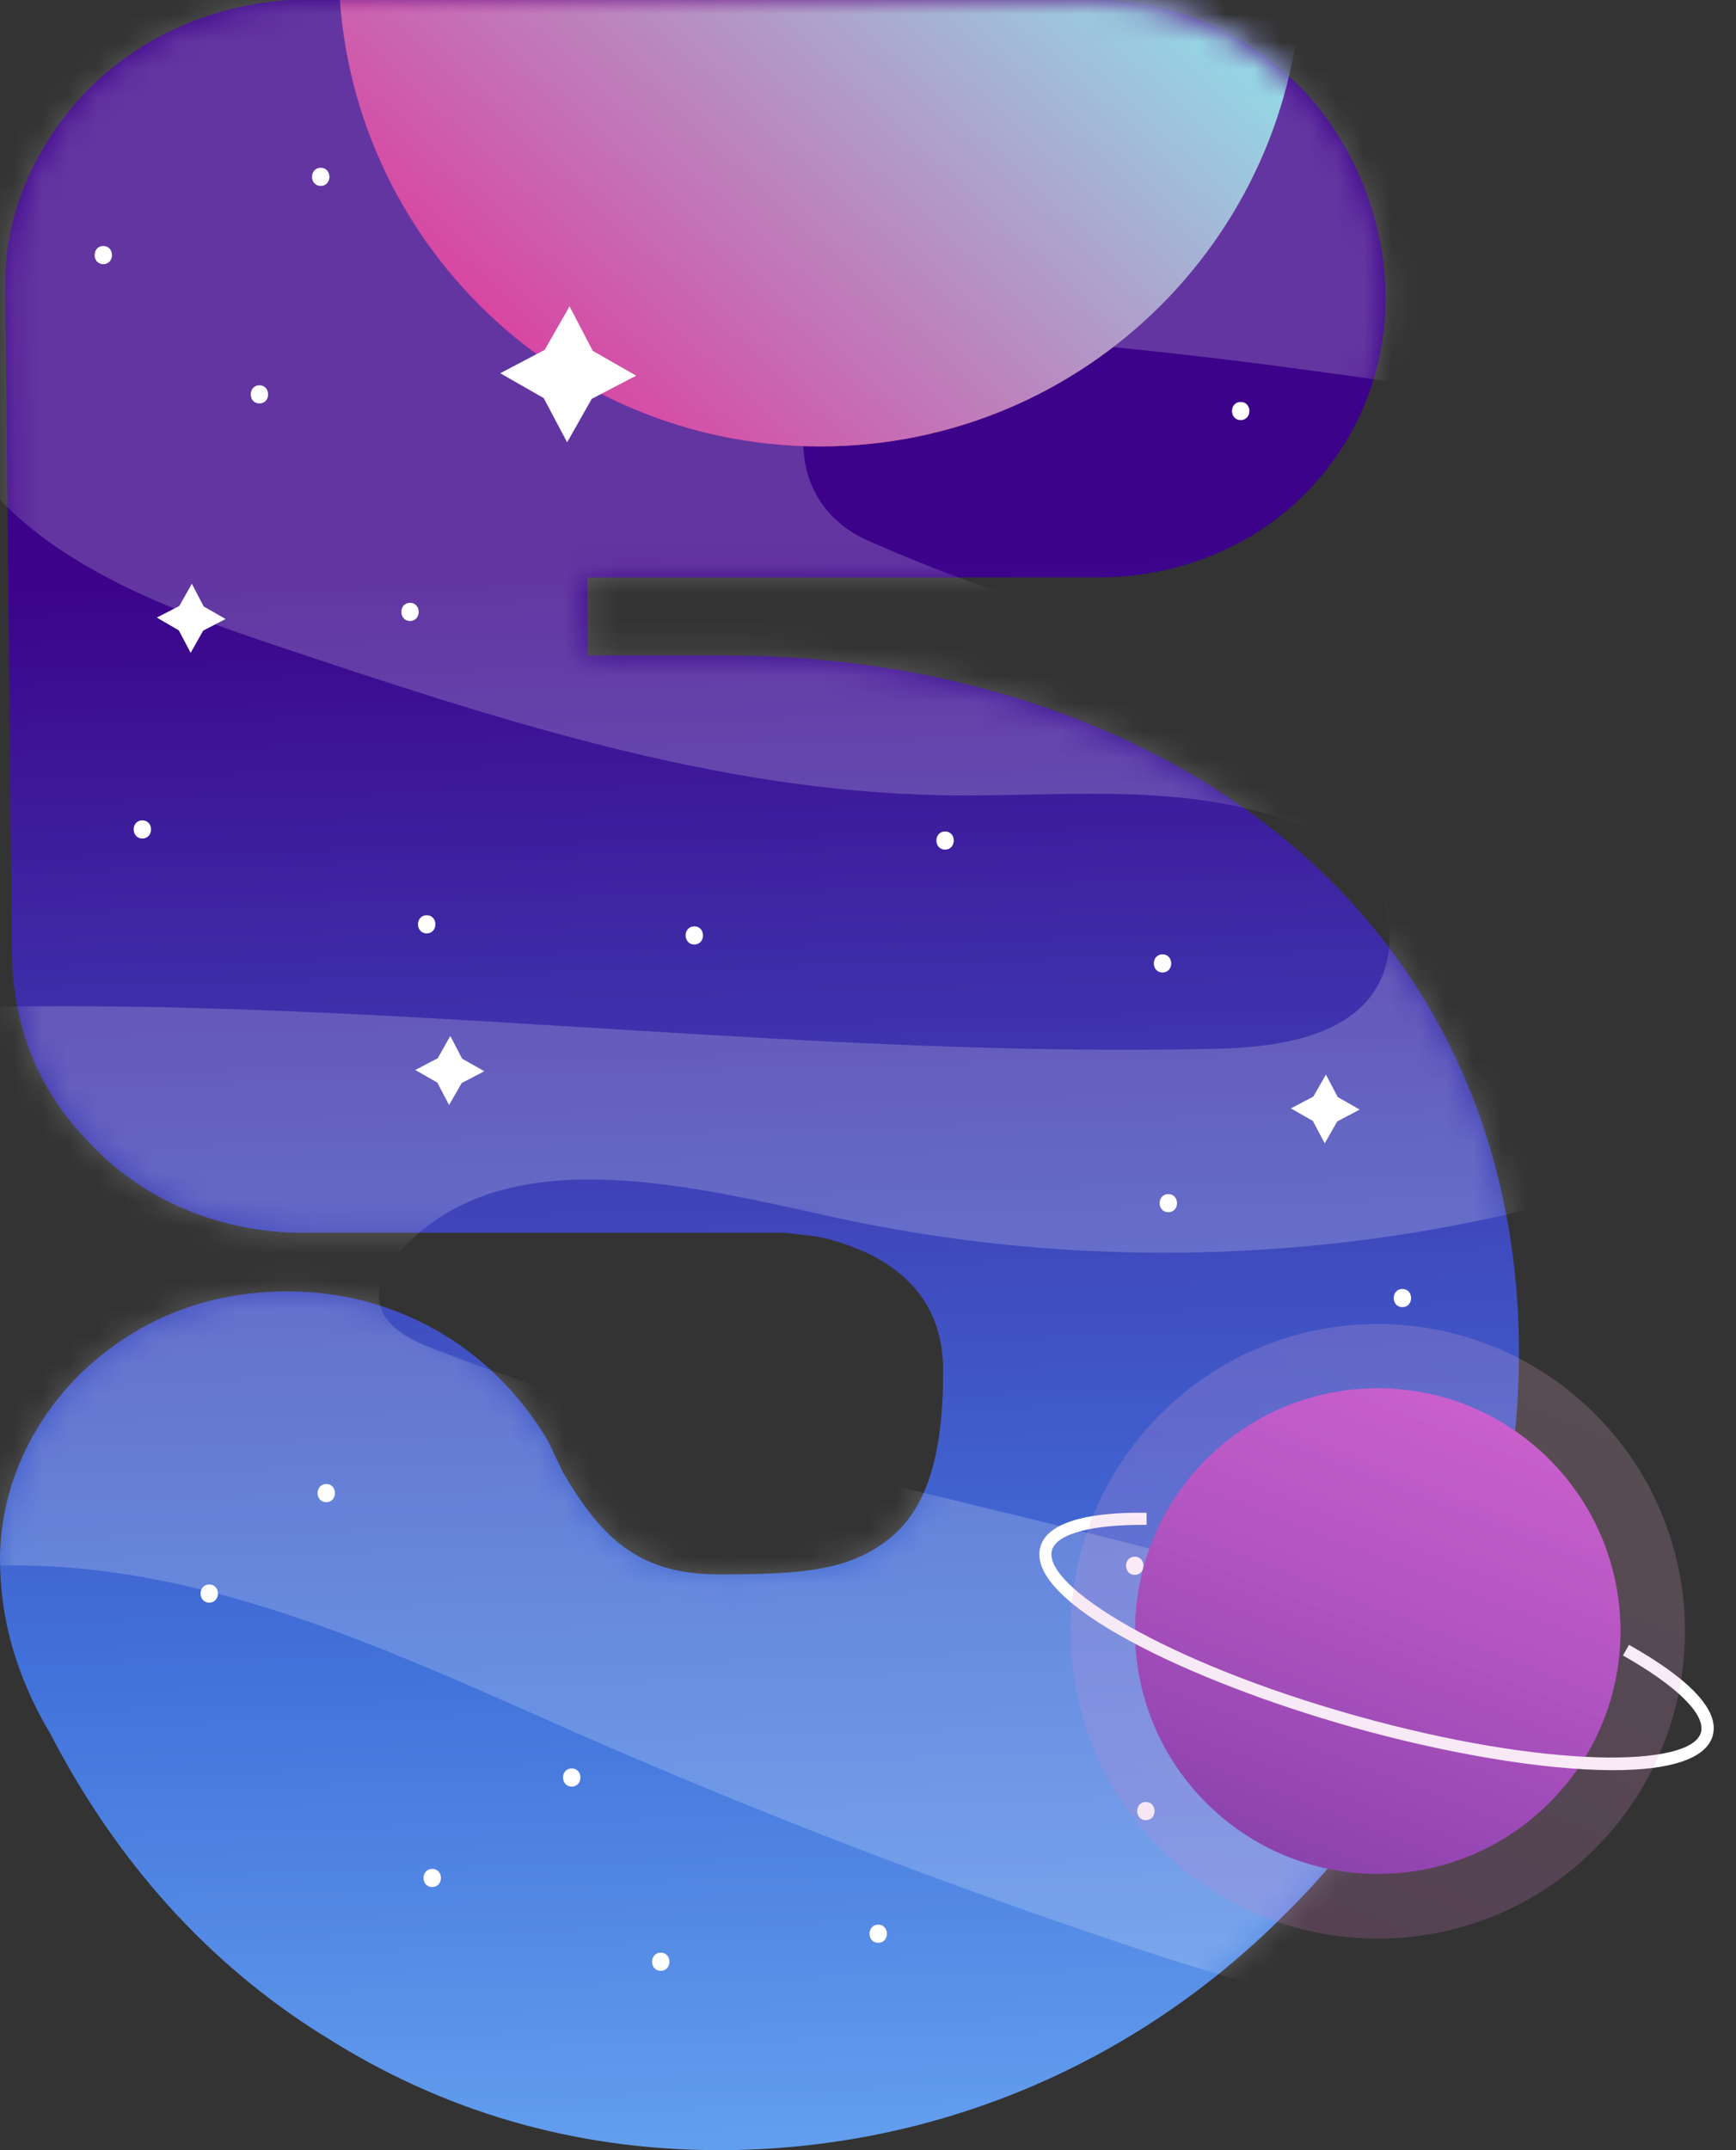 <svg width="63" height="78" viewBox="0 0 63 78" fill="none" xmlns="http://www.w3.org/2000/svg">
<rect x="0" y="0" width="63" height="78" fill="#333333" stroke="none"/>
<path d="M11.683 73.814C7.55 71.221 4.248 67.56 1.83 62.901C0.596 60.834 0 58.715 0 56.586C0 54.222 0.946 51.866 2.776 49.974C4.843 47.907 7.436 46.847 10.448 46.847C14.284 46.847 17.823 48.792 19.89 52.277L20.424 53.398C21.895 55.938 23.314 57.112 26.09 57.112C28.867 57.112 30.513 56.998 31.871 56.105C33.465 55.097 34.227 53.215 34.227 49.729C34.227 47.723 33.281 46.304 31.398 45.42C30.575 45.069 29.927 44.886 29.454 44.833L28.455 44.719H10.755C7.926 44.658 5.264 43.537 3.442 41.654C1.436 39.709 0.429 37.283 0.429 34.393L0.193 10.203C0.193 7.611 1.375 5.071 3.319 3.127C5.211 1.296 7.742 0.175 10.518 0H39.841C42.67 0 45.271 1.235 47.215 3.188C49.107 5.132 50.281 7.97 50.281 10.799C50.281 13.628 49.159 16.168 47.215 18.059C45.323 19.89 42.67 20.95 39.841 20.95H21.317V23.778H26.336C34.122 23.778 41.382 26.134 46.628 30.443C51.997 34.866 55.124 41.303 55.124 49.089C55.124 56.875 51.936 64.25 46.567 69.505C41.198 74.873 33.938 78 26.09 78C20.836 78 16.001 76.581 11.692 73.814H11.683Z" fill="url(#paint0_linear_453_2992)"/>
<path d="M9.415 14.635C9.835 14.635 9.835 13.978 9.415 13.978C8.995 13.978 8.995 14.635 9.415 14.635Z" fill="white"/>
<path d="M33.29 12.813C33.71 12.813 33.71 12.156 33.29 12.156C32.87 12.156 32.87 12.813 33.29 12.813Z" fill="white"/>
<path d="M35.917 6.341C36.337 6.341 36.337 5.684 35.917 5.684C35.497 5.684 35.497 6.341 35.917 6.341Z" fill="white"/>
<path d="M23.174 6.341C23.594 6.341 23.594 5.684 23.174 5.684C22.753 5.684 22.753 6.341 23.174 6.341Z" fill="white"/>
<path d="M11.639 6.744C12.06 6.744 12.06 6.087 11.639 6.087C11.219 6.087 11.219 6.744 11.639 6.744Z" fill="white"/>
<path d="M14.88 22.526C15.3 22.526 15.3 21.869 14.88 21.869C14.46 21.869 14.46 22.526 14.88 22.526Z" fill="white"/>
<path d="M5.167 30.417C5.587 30.417 5.587 29.76 5.167 29.76C4.746 29.76 4.746 30.417 5.167 30.417Z" fill="white"/>
<path d="M45.025 15.239C45.446 15.239 45.446 14.582 45.025 14.582C44.605 14.582 44.605 15.239 45.025 15.239Z" fill="white"/>
<path d="M45.025 5.938C45.446 5.938 45.446 5.281 45.025 5.281C44.605 5.281 44.605 5.938 45.025 5.938Z" fill="white"/>
<path d="M25.197 34.262C25.617 34.262 25.617 33.605 25.197 33.605C24.777 33.605 24.777 34.262 25.197 34.262Z" fill="white"/>
<path d="M15.485 33.859C15.905 33.859 15.905 33.202 15.485 33.202C15.064 33.202 15.064 33.859 15.485 33.859Z" fill="white"/>
<path d="M3.749 9.582C4.169 9.582 4.169 8.925 3.749 8.925C3.329 8.925 3.329 9.582 3.749 9.582Z" fill="white"/>
<path d="M42.398 43.974C42.819 43.974 42.819 43.318 42.398 43.318C41.978 43.318 41.978 43.974 42.398 43.974Z" fill="white"/>
<path d="M42.188 35.278C42.609 35.278 42.609 34.621 42.188 34.621C41.768 34.621 41.768 35.278 42.188 35.278Z" fill="white"/>
<path d="M34.297 30.82C34.717 30.82 34.717 30.163 34.297 30.163C33.877 30.163 33.877 30.82 34.297 30.82Z" fill="white"/>
<path d="M41.584 66.028C42.004 66.028 42.004 65.371 41.584 65.371C41.163 65.371 41.163 66.028 41.584 66.028Z" fill="white"/>
<path d="M23.979 71.493C24.4 71.493 24.4 70.836 23.979 70.836C23.559 70.836 23.559 71.493 23.979 71.493Z" fill="white"/>
<path d="M20.748 64.81C21.169 64.81 21.169 64.153 20.748 64.153C20.328 64.153 20.328 64.81 20.748 64.81Z" fill="white"/>
<path d="M11.841 54.493C12.261 54.493 12.261 53.836 11.841 53.836C11.42 53.836 11.42 54.493 11.841 54.493Z" fill="white"/>
<path d="M7.594 58.137C8.014 58.137 8.014 57.48 7.594 57.48C7.173 57.48 7.173 58.137 7.594 58.137Z" fill="white"/>
<path d="M41.181 57.129C41.601 57.129 41.601 56.472 41.181 56.472C40.76 56.472 40.76 57.129 41.181 57.129Z" fill="white"/>
<path d="M50.894 47.417C51.314 47.417 51.314 46.76 50.894 46.76C50.473 46.76 50.473 47.417 50.894 47.417Z" fill="white"/>
<path d="M31.871 70.477C32.291 70.477 32.291 69.82 31.871 69.82C31.451 69.82 31.451 70.477 31.871 70.477Z" fill="white"/>
<path d="M15.685 68.454C16.106 68.454 16.106 67.797 15.685 67.797C15.265 67.797 15.265 68.454 15.685 68.454Z" fill="white"/>
<path fill-rule="evenodd" clip-rule="evenodd" d="M7.391 22L8.188 22.456L7.374 22.876L6.919 23.682L6.489 22.868L5.692 22.403L6.507 21.983L6.962 21.177L7.391 22Z" fill="white"/>
<path fill-rule="evenodd" clip-rule="evenodd" d="M48.547 39.797L49.344 40.252L48.529 40.681L48.074 41.478L47.645 40.664L46.848 40.209L47.662 39.779L48.118 38.982L48.547 39.797Z" fill="white"/>
<path fill-rule="evenodd" clip-rule="evenodd" d="M16.771 38.405L17.577 38.86L16.754 39.289L16.298 40.086L15.869 39.272L15.072 38.816L15.887 38.387L16.342 37.581L16.771 38.405Z" fill="white"/>
<mask id="mask0_453_2992" style="mask-type:luminance" maskUnits="userSpaceOnUse" x="0" y="0" width="56" height="78">
<path d="M11.683 73.814C7.55 71.221 4.248 67.56 1.83 62.901C0.596 60.834 0 58.715 0 56.586C0 54.222 0.946 51.866 2.776 49.974C4.843 47.907 7.436 46.847 10.448 46.847C14.284 46.847 17.823 48.792 19.89 52.277L20.424 53.398C21.895 55.938 23.314 57.112 26.09 57.112C28.867 57.112 30.513 56.998 31.871 56.105C33.465 55.097 34.227 53.215 34.227 49.729C34.227 47.723 33.281 46.304 31.398 45.42C30.575 45.069 29.927 44.886 29.454 44.833L28.455 44.719H10.755C7.926 44.658 5.264 43.537 3.442 41.654C1.436 39.709 0.429 37.283 0.429 34.393L0.193 10.203C0.193 7.611 1.375 5.071 3.319 3.127C5.211 1.296 7.742 0.175 10.518 0H39.841C42.67 0 45.271 1.235 47.215 3.188C49.107 5.132 50.281 7.97 50.281 10.799C50.281 13.628 49.159 16.168 47.215 18.059C45.323 19.89 42.67 20.95 39.841 20.95H21.317V23.778H26.336C34.122 23.778 41.382 26.134 46.628 30.443C51.997 34.866 55.124 41.303 55.124 49.089C55.124 56.875 51.936 64.25 46.567 69.505C41.198 74.873 33.938 78 26.09 78C20.836 78 16.001 76.581 11.692 73.814H11.683Z" fill="white"/>
</mask>
<g mask="url(#mask0_453_2992)">
<path opacity="0.2" d="M12.261 -3.188C7.164 -1.559 2.049 0.771 -0.902 5.483C-2.391 7.865 -3.074 10.711 -2.487 13.461C-1.244 19.312 4.668 21.633 9.94 23.393C17.849 26.038 25.907 28.709 34.236 28.849C38.886 28.928 43.624 28.227 48.021 30.286C49.641 31.048 50.648 32.773 50.394 34.542C49.974 37.45 46.768 37.984 44.167 38.045C29.865 38.378 15.598 36.408 1.296 36.504C-13.006 36.609 -27.842 39.009 -39.613 47.136C-46.917 52.172 -52.952 59.774 -53.941 68.585C-54.388 72.535 -53.81 76.529 -52.996 80.417C-51.717 86.583 -49.79 92.749 -46.103 97.864C-39.298 107.305 -27.579 111.815 -16.588 115.354C-4.598 119.216 7.628 122.29 20.021 124.515C28.788 126.091 37.721 127.212 46.567 126.222C55.597 125.215 64.609 121.843 71.02 115.415C72.841 113.593 74.505 111.334 74.532 108.759C74.549 106.771 73.568 104.905 72.342 103.346C67.525 97.224 59.328 95.114 51.734 93.362C43.633 91.496 35.532 89.64 27.43 87.774C13.89 84.665 -0.219 81.276 -10.851 72.325C-12.226 71.169 -13.584 69.838 -14.118 68.121C-15.117 64.88 -12.796 61.473 -9.967 59.617C-5.395 56.621 0.499 56.262 5.859 57.34C11.219 58.417 16.211 60.799 21.221 62.997C27.57 65.774 34.034 68.261 40.603 70.468C44.281 71.703 48.047 72.859 51.918 72.999C55.246 73.122 59.152 72.123 59.976 68.498C60.317 66.982 59.949 65.397 59.126 64.075C57.331 61.211 54.195 59.941 51.139 58.916C39.499 55.001 27.159 53.363 15.712 48.923C14.871 48.599 13.917 48.117 13.768 47.224C13.663 46.585 14.039 45.963 14.46 45.472C18.085 41.303 24.715 42.932 30.11 44.124C38.019 45.875 46.313 45.884 54.23 44.159C59.222 43.073 65.117 39.911 63.803 34.385C63.365 32.536 62.165 30.969 60.606 29.9C53.118 24.777 43.852 24.146 35.444 21.186C34.095 20.713 32.782 20.179 31.477 19.601C27.535 17.849 28.937 11.929 33.246 12.095C48.467 12.682 63.742 16.64 79.06 17.499C80.268 17.569 81.477 17.087 82.204 16.124C83.868 13.934 81.635 11.394 79.585 9.914C59.853 -4.3 35.926 -10.737 12.261 -3.197V-3.188Z" fill="white"/>
<path d="M29.769 16.194C39.424 16.194 47.25 8.367 47.25 -1.287C47.25 -10.942 39.424 -18.769 29.769 -18.769C20.114 -18.769 12.288 -10.942 12.288 -1.287C12.288 8.367 20.114 16.194 29.769 16.194Z" fill="url(#paint1_linear_453_2992)"/>
</g>
<path fill-rule="evenodd" clip-rule="evenodd" d="M47.67 55.308L48.468 55.763L47.653 56.192L47.198 56.989L46.768 56.175L45.971 55.719L46.786 55.29L47.241 54.493L47.67 55.308Z" fill="white"/>
<path fill-rule="evenodd" clip-rule="evenodd" d="M27.132 11.447L28.359 12.139L27.106 12.796L26.414 14.013L25.757 12.77L24.54 12.069L25.784 11.421L26.484 10.195L27.132 11.447Z" fill="white"/>
<mask id="mask1_453_2992" style="mask-type:luminance" maskUnits="userSpaceOnUse" x="0" y="0" width="56" height="78">
<path d="M11.683 73.814C7.55 71.221 4.248 67.56 1.83 62.901C0.596 60.834 0 58.715 0 56.586C0 54.222 0.946 51.866 2.776 49.974C4.843 47.907 7.436 46.847 10.448 46.847C14.284 46.847 17.823 48.792 19.89 52.277L20.424 53.398C21.895 55.938 23.314 57.112 26.09 57.112C28.867 57.112 30.513 56.998 31.871 56.105C33.465 55.097 34.227 53.215 34.227 49.729C34.227 47.723 33.281 46.304 31.398 45.42C30.575 45.069 29.927 44.886 29.454 44.833L28.455 44.719H10.755C7.926 44.658 5.264 43.537 3.442 41.654C1.436 39.709 0.429 37.283 0.429 34.393L0.193 10.203C0.193 7.611 1.375 5.071 3.319 3.127C5.211 1.296 7.742 0.175 10.518 0H39.841C42.67 0 45.271 1.235 47.215 3.188C49.107 5.132 50.281 7.97 50.281 10.799C50.281 13.628 49.159 16.168 47.215 18.059C45.323 19.89 42.67 20.95 39.841 20.95H21.317V23.778H26.336C34.122 23.778 41.382 26.134 46.628 30.443C51.997 34.866 55.124 41.303 55.124 49.089C55.124 56.875 51.936 64.25 46.567 69.505C41.198 74.873 33.938 78 26.09 78C20.836 78 16.001 76.581 11.692 73.814H11.683Z" fill="white"/>
</mask>
<g mask="url(#mask1_453_2992)">
<path d="M29.769 16.194C39.424 16.194 47.251 8.367 47.251 -1.287C47.251 -10.942 39.424 -18.769 29.769 -18.769C20.115 -18.769 12.288 -10.942 12.288 -1.287C12.288 8.367 20.115 16.194 29.769 16.194Z" fill="url(#paint2_linear_453_2992)"/>
</g>
<path fill-rule="evenodd" clip-rule="evenodd" d="M21.51 12.726L23.086 13.628L21.475 14.469L20.581 16.045L19.732 14.442L18.155 13.54L19.767 12.691L20.669 11.114L21.51 12.726Z" fill="white"/>
<path fill-rule="evenodd" clip-rule="evenodd" d="M56.323 65.301C52.934 68.795 47.364 68.883 43.869 65.493C40.375 62.104 40.287 56.534 43.676 53.039C47.066 49.545 52.636 49.457 56.13 52.847C59.625 56.236 59.712 61.806 56.323 65.301Z" fill="url(#paint3_linear_453_2992)"/>
<path d="M58.539 64.215C55.973 64.215 52.417 63.593 49.08 62.656C43.169 60.992 37.187 58.137 37.756 56.114C38.054 55.054 40.025 54.852 41.61 54.879V55.316C39.613 55.299 38.343 55.641 38.177 56.236C37.818 57.515 42.258 60.291 49.194 62.236C56.131 64.18 61.368 64.118 61.727 62.849C61.911 62.2 60.851 61.158 58.898 60.055L59.117 59.669C60.676 60.545 62.472 61.824 62.156 62.962C61.911 63.838 60.519 64.215 58.548 64.215H58.539Z" fill="white"/>
<g opacity="0.2">
<path fill-rule="evenodd" clip-rule="evenodd" d="M58.005 66.939C53.723 71.361 46.664 71.466 42.241 67.184C37.818 62.901 37.713 55.842 41.996 51.419C46.278 46.996 53.337 46.891 57.76 51.174C62.183 55.457 62.288 62.516 58.005 66.939Z" fill="url(#paint4_linear_453_2992)"/>
</g>
<defs>
<linearGradient id="paint0_linear_453_2992" x1="26.055" y1="-0.578" x2="28.683" y2="92.696" gradientUnits="userSpaceOnUse">
<stop offset="0.22" stop-color="#3C0289"/>
<stop offset="0.65" stop-color="#4172DA"/>
<stop offset="1" stop-color="#80C3FF"/>
</linearGradient>
<linearGradient id="paint1_linear_453_2992" x1="52.549" y1="-26.047" x2="12.262" y2="17.744" gradientUnits="userSpaceOnUse">
<stop offset="0.04" stop-color="#0C0F6C"/>
<stop offset="0.91" stop-color="#E0369B"/>
</linearGradient>
<linearGradient id="paint2_linear_453_2992" x1="52.549" y1="-26.047" x2="12.262" y2="17.744" gradientUnits="userSpaceOnUse">
<stop offset="0.37" stop-color="#8BECEF"/>
<stop offset="0.91" stop-color="#E0369B"/>
</linearGradient>
<linearGradient id="paint3_linear_453_2992" x1="39.805" y1="85.287" x2="54.396" y2="47.916" gradientUnits="userSpaceOnUse">
<stop offset="0.04" stop-color="#0C0F6C"/>
<stop offset="0.07" stop-color="#131170"/>
<stop offset="0.32" stop-color="#532691"/>
<stop offset="0.54" stop-color="#8537AB"/>
<stop offset="0.74" stop-color="#A843BE"/>
<stop offset="0.9" stop-color="#BE4BC9"/>
<stop offset="1" stop-color="#C74ECE"/>
</linearGradient>
<linearGradient id="paint4_linear_453_2992" x1="37.091" y1="92.232" x2="55.571" y2="44.92" gradientUnits="userSpaceOnUse">
<stop offset="0.13" stop-color="#C74ECE"/>
<stop offset="1" stop-color="#EFC0D5"/>
</linearGradient>
</defs>
</svg>
